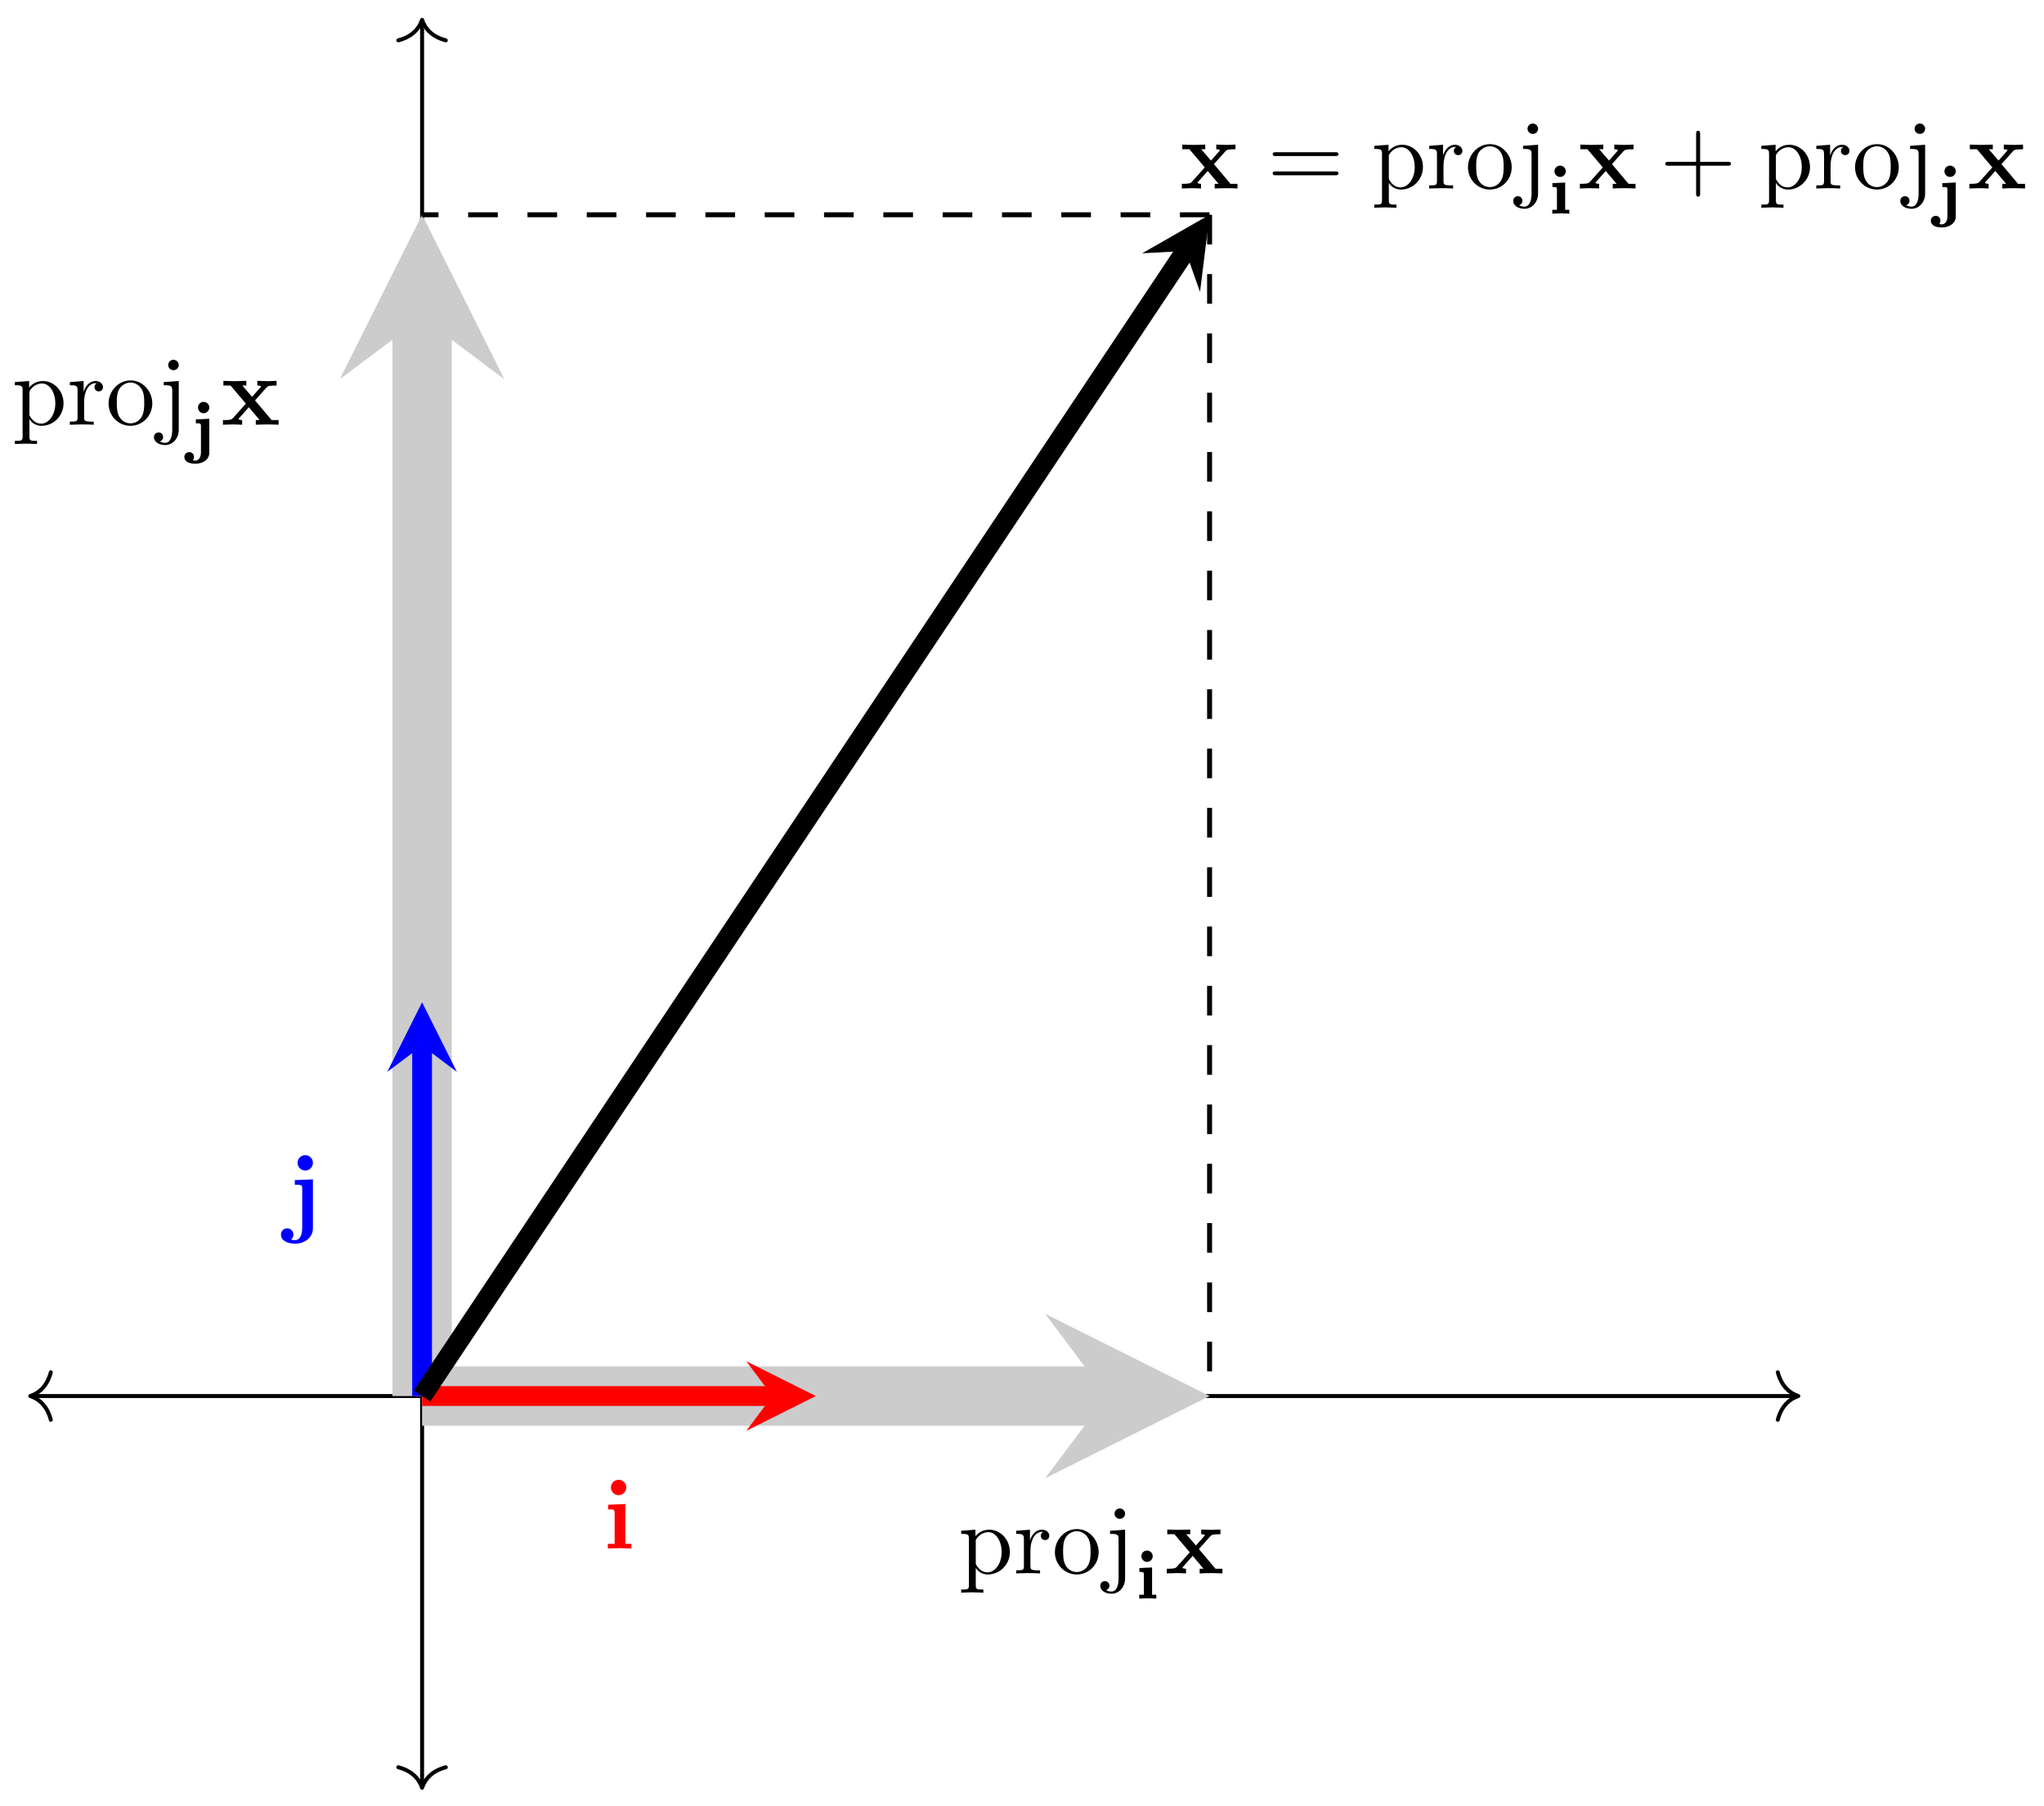 <?xml version="1.0" encoding="UTF-8"?>
<svg xmlns="http://www.w3.org/2000/svg" xmlns:xlink="http://www.w3.org/1999/xlink" width="206pt" height="182pt" viewBox="0 0 206 182" version="1.1">
<defs>
<g>
<symbol overflow="visible" id="glyph0-0">
<path style="stroke:none;" d=""/>
</symbol>
<symbol overflow="visible" id="glyph0-1">
<path style="stroke:none;" d="M 5.188 -2.156 C 5.188 -3.422 4.234 -4.406 3.109 -4.406 C 2.328 -4.406 1.906 -3.969 1.719 -3.75 L 1.719 -4.406 L 0.281 -4.297 L 0.281 -3.984 C 0.984 -3.984 1.062 -3.922 1.062 -3.484 L 1.062 1.172 C 1.062 1.625 0.953 1.625 0.281 1.625 L 0.281 1.938 L 1.391 1.906 L 2.516 1.938 L 2.516 1.625 C 1.859 1.625 1.75 1.625 1.75 1.172 L 1.75 -0.594 C 1.797 -0.422 2.219 0.109 2.969 0.109 C 4.156 0.109 5.188 -0.875 5.188 -2.156 Z M 4.359 -2.156 C 4.359 -0.953 3.672 -0.109 2.938 -0.109 C 2.531 -0.109 2.156 -0.312 1.891 -0.719 C 1.75 -0.922 1.75 -0.938 1.75 -1.141 L 1.75 -3.359 C 2.031 -3.875 2.516 -4.156 3.031 -4.156 C 3.766 -4.156 4.359 -3.281 4.359 -2.156 Z M 4.359 -2.156 "/>
</symbol>
<symbol overflow="visible" id="glyph0-2">
<path style="stroke:none;" d="M 3.625 -3.797 C 3.625 -4.109 3.312 -4.406 2.891 -4.406 C 2.156 -4.406 1.797 -3.734 1.672 -3.312 L 1.672 -4.406 L 0.281 -4.297 L 0.281 -3.984 C 0.984 -3.984 1.062 -3.922 1.062 -3.422 L 1.062 -0.75 C 1.062 -0.312 0.953 -0.312 0.281 -0.312 L 0.281 0 L 1.422 -0.031 C 1.812 -0.031 2.281 -0.031 2.688 0 L 2.688 -0.312 L 2.469 -0.312 C 1.734 -0.312 1.719 -0.422 1.719 -0.781 L 1.719 -2.312 C 1.719 -3.297 2.141 -4.188 2.891 -4.188 C 2.953 -4.188 2.984 -4.188 3 -4.172 C 2.969 -4.172 2.766 -4.047 2.766 -3.781 C 2.766 -3.516 2.984 -3.359 3.203 -3.359 C 3.375 -3.359 3.625 -3.484 3.625 -3.797 Z M 3.625 -3.797 "/>
</symbol>
<symbol overflow="visible" id="glyph0-3">
<path style="stroke:none;" d="M 4.688 -2.141 C 4.688 -3.406 3.703 -4.469 2.5 -4.469 C 1.25 -4.469 0.281 -3.375 0.281 -2.141 C 0.281 -0.844 1.312 0.109 2.484 0.109 C 3.688 0.109 4.688 -0.875 4.688 -2.141 Z M 3.875 -2.219 C 3.875 -1.859 3.875 -1.312 3.656 -0.875 C 3.422 -0.422 2.984 -0.141 2.5 -0.141 C 2.062 -0.141 1.625 -0.344 1.359 -0.812 C 1.109 -1.25 1.109 -1.859 1.109 -2.219 C 1.109 -2.609 1.109 -3.141 1.344 -3.578 C 1.609 -4.031 2.078 -4.25 2.484 -4.25 C 2.922 -4.25 3.344 -4.031 3.609 -3.594 C 3.875 -3.172 3.875 -2.594 3.875 -2.219 Z M 3.875 -2.219 "/>
</symbol>
<symbol overflow="visible" id="glyph0-4">
<path style="stroke:none;" d="M 2.094 0.5 L 2.094 -4.406 L 0.578 -4.297 L 0.578 -3.984 C 1.344 -3.984 1.438 -3.922 1.438 -3.422 L 1.438 0.516 C 1.438 0.969 1.344 1.828 0.703 1.828 C 0.656 1.828 0.422 1.828 0.172 1.688 C 0.312 1.656 0.516 1.516 0.516 1.25 C 0.516 0.984 0.344 0.781 0.062 0.781 C -0.219 0.781 -0.406 0.984 -0.406 1.25 C -0.406 1.766 0.156 2.047 0.734 2.047 C 1.469 2.047 2.094 1.406 2.094 0.5 Z M 2.094 -6.016 C 2.094 -6.297 1.859 -6.547 1.562 -6.547 C 1.219 -6.547 1.031 -6.266 1.031 -6.016 C 1.031 -5.75 1.25 -5.5 1.562 -5.5 C 1.891 -5.5 2.094 -5.766 2.094 -6.016 Z M 2.094 -6.016 "/>
</symbol>
<symbol overflow="visible" id="glyph1-0">
<path style="stroke:none;" d=""/>
</symbol>
<symbol overflow="visible" id="glyph1-1">
<path style="stroke:none;" d="M 1.828 -4.266 C 1.828 -4.609 1.547 -4.844 1.266 -4.844 C 0.922 -4.844 0.688 -4.578 0.688 -4.281 C 0.688 -3.938 0.969 -3.703 1.25 -3.703 C 1.594 -3.703 1.828 -3.984 1.828 -4.266 Z M 0.484 -3.078 L 0.484 -2.688 C 0.891 -2.688 0.938 -2.688 0.938 -2.422 L 0.938 -0.391 L 0.469 -0.391 L 0.469 0 C 0.484 0 1.031 -0.031 1.344 -0.031 C 1.625 -0.031 1.906 -0.016 2.188 0 L 2.188 -0.391 L 1.766 -0.391 L 1.766 -3.141 Z M 0.484 -3.078 "/>
</symbol>
<symbol overflow="visible" id="glyph1-2">
<path style="stroke:none;" d="M 2.125 -4.266 C 2.125 -4.609 1.844 -4.844 1.547 -4.844 C 1.219 -4.844 0.984 -4.578 0.984 -4.281 C 0.984 -3.938 1.25 -3.703 1.547 -3.703 C 1.875 -3.703 2.125 -3.984 2.125 -4.266 Z M 0.766 -3.078 L 0.766 -2.688 C 1.219 -2.688 1.281 -2.688 1.281 -2.406 L 1.281 0.25 C 1.281 0.719 1.078 1.078 0.703 1.078 C 0.688 1.078 0.469 1.062 0.469 1.031 C 0.469 1.031 0.484 1 0.5 0.984 C 0.516 0.969 0.578 0.859 0.578 0.703 C 0.578 0.422 0.375 0.219 0.109 0.219 C -0.188 0.219 -0.391 0.438 -0.391 0.703 C -0.391 1.188 0.125 1.391 0.719 1.391 C 1.344 1.391 2.125 1.062 2.125 0.266 L 2.125 -3.141 Z M 0.766 -3.078 "/>
</symbol>
<symbol overflow="visible" id="glyph2-0">
<path style="stroke:none;" d=""/>
</symbol>
<symbol overflow="visible" id="glyph2-1">
<path style="stroke:none;" d="M 3.453 -2.453 L 4.609 -3.75 C 4.75 -3.891 4.812 -3.953 5.625 -3.953 L 5.625 -4.422 C 5.281 -4.406 4.766 -4.391 4.719 -4.391 C 4.469 -4.391 3.969 -4.422 3.688 -4.422 L 3.688 -3.953 C 3.828 -3.953 3.953 -3.938 4.062 -3.875 C 4.031 -3.812 4.031 -3.781 3.984 -3.75 L 3.156 -2.812 L 2.172 -3.953 L 2.578 -3.953 L 2.578 -4.422 C 2.312 -4.422 1.688 -4.391 1.359 -4.391 C 1.047 -4.391 0.594 -4.422 0.266 -4.422 L 0.266 -3.953 L 0.984 -3.953 L 2.531 -2.125 L 1.219 -0.656 C 1.062 -0.469 0.703 -0.469 0.219 -0.469 L 0.219 0 C 0.562 -0.016 1.094 -0.031 1.141 -0.031 C 1.391 -0.031 1.969 -0.016 2.156 0 L 2.156 -0.469 C 1.984 -0.469 1.797 -0.516 1.797 -0.578 C 1.797 -0.594 1.797 -0.594 1.859 -0.672 L 2.828 -1.766 L 3.922 -0.469 L 3.531 -0.469 L 3.531 0 C 3.797 -0.016 4.406 -0.031 4.734 -0.031 C 5.047 -0.031 5.5 -0.016 5.828 0 L 5.828 -0.469 L 5.125 -0.469 Z M 3.453 -2.453 "/>
</symbol>
<symbol overflow="visible" id="glyph2-2">
<path style="stroke:none;" d="M 2.234 -4.484 L 0.5 -4.406 L 0.5 -3.938 C 1.094 -3.938 1.156 -3.938 1.156 -3.547 L 1.156 -0.469 L 0.469 -0.469 L 0.469 0 C 0.781 -0.016 1.266 -0.031 1.688 -0.031 C 1.984 -0.031 2.5 -0.016 2.844 0 L 2.844 -0.469 L 2.234 -0.469 Z M 2.328 -6.156 C 2.328 -6.594 1.969 -6.922 1.562 -6.922 C 1.125 -6.922 0.781 -6.578 0.781 -6.156 C 0.781 -5.719 1.125 -5.375 1.562 -5.375 C 1.969 -5.375 2.328 -5.719 2.328 -6.156 Z M 2.328 -6.156 "/>
</symbol>
<symbol overflow="visible" id="glyph2-3">
<path style="stroke:none;" d="M 0.828 -4.406 L 0.828 -3.938 C 1 -3.938 1.219 -3.938 1.359 -3.922 C 1.578 -3.875 1.578 -3.75 1.578 -3.531 L 1.578 0.422 C 1.578 0.922 1.438 1.641 0.844 1.641 C 0.672 1.641 0.594 1.609 0.453 1.578 C 0.641 1.438 0.688 1.219 0.688 1.078 C 0.688 0.734 0.422 0.453 0.062 0.453 C -0.312 0.453 -0.562 0.734 -0.562 1.094 C -0.562 1.656 0.047 2 0.859 2 C 1.719 2 2.656 1.469 2.656 0.422 L 2.656 -4.484 Z M 2.656 -6.156 C 2.656 -6.578 2.312 -6.922 1.891 -6.922 C 1.453 -6.922 1.109 -6.578 1.109 -6.156 C 1.109 -5.719 1.453 -5.375 1.891 -5.375 C 2.312 -5.375 2.656 -5.719 2.656 -6.156 Z M 2.656 -6.156 "/>
</symbol>
<symbol overflow="visible" id="glyph3-0">
<path style="stroke:none;" d=""/>
</symbol>
<symbol overflow="visible" id="glyph3-1">
<path style="stroke:none;" d="M 6.844 -3.266 C 7 -3.266 7.188 -3.266 7.188 -3.453 C 7.188 -3.656 7 -3.656 6.859 -3.656 L 0.891 -3.656 C 0.75 -3.656 0.562 -3.656 0.562 -3.453 C 0.562 -3.266 0.75 -3.266 0.891 -3.266 Z M 6.859 -1.328 C 7 -1.328 7.188 -1.328 7.188 -1.531 C 7.188 -1.719 7 -1.719 6.844 -1.719 L 0.891 -1.719 C 0.75 -1.719 0.562 -1.719 0.562 -1.531 C 0.562 -1.328 0.75 -1.328 0.891 -1.328 Z M 6.859 -1.328 "/>
</symbol>
<symbol overflow="visible" id="glyph3-2">
<path style="stroke:none;" d="M 4.078 -2.297 L 6.859 -2.297 C 7 -2.297 7.188 -2.297 7.188 -2.5 C 7.188 -2.688 7 -2.688 6.859 -2.688 L 4.078 -2.688 L 4.078 -5.484 C 4.078 -5.625 4.078 -5.812 3.875 -5.812 C 3.672 -5.812 3.672 -5.625 3.672 -5.484 L 3.672 -2.688 L 0.891 -2.688 C 0.75 -2.688 0.562 -2.688 0.562 -2.5 C 0.562 -2.297 0.75 -2.297 0.891 -2.297 L 3.672 -2.297 L 3.672 0.5 C 3.672 0.641 3.672 0.828 3.875 0.828 C 4.078 0.828 4.078 0.641 4.078 0.5 Z M 4.078 -2.297 "/>
</symbol>
</g>
</defs>
<g id="surface1">
<path style="fill:none;stroke-width:0.399;stroke-linecap:butt;stroke-linejoin:miter;stroke:rgb(0%,0%,0%);stroke-opacity:1;stroke-miterlimit:10;" d="M -39.285 -0.001 L 138.499 -0.001 " transform="matrix(1,0,0,-1,42.537,140.702)"/>
<path style="fill:none;stroke-width:0.399;stroke-linecap:round;stroke-linejoin:round;stroke:rgb(0%,0%,0%);stroke-opacity:1;stroke-miterlimit:10;" d="M -2.072 2.391 C -1.693 0.958 -0.849 0.278 -0.001 0.001 C -0.849 -0.28 -1.693 -0.956 -2.072 -2.39 " transform="matrix(-1,0,0,1,3.049,140.702)"/>
<path style="fill:none;stroke-width:0.399;stroke-linecap:round;stroke-linejoin:round;stroke:rgb(0%,0%,0%);stroke-opacity:1;stroke-miterlimit:10;" d="M -2.072 2.39 C -1.693 0.956 -0.849 0.28 -0.002 -0.001 C -0.849 -0.278 -1.693 -0.958 -2.072 -2.391 " transform="matrix(1,0,0,-1,181.244,140.702)"/>
<path style="fill:none;stroke-width:0.399;stroke-linecap:butt;stroke-linejoin:miter;stroke:rgb(0%,0%,0%);stroke-opacity:1;stroke-miterlimit:10;" d="M 0.002 -39.288 L 0.002 138.5 " transform="matrix(1,0,0,-1,42.537,140.702)"/>
<path style="fill:none;stroke-width:0.399;stroke-linecap:round;stroke-linejoin:round;stroke:rgb(0%,0%,0%);stroke-opacity:1;stroke-miterlimit:10;" d="M -2.073 2.392 C -1.694 0.955 -0.85 0.279 0.001 0.002 C -0.85 -0.28 -1.694 -0.955 -2.073 -2.393 " transform="matrix(0,1,1,0,42.537,180.19)"/>
<path style="fill:none;stroke-width:0.399;stroke-linecap:round;stroke-linejoin:round;stroke:rgb(0%,0%,0%);stroke-opacity:1;stroke-miterlimit:10;" d="M -2.07 2.393 C -1.696 0.955 -0.852 0.28 -0 -0.002 C -0.852 -0.279 -1.696 -0.955 -2.07 -2.392 " transform="matrix(0,-1,-1,0,42.537,1.996)"/>
<path style="fill:none;stroke-width:5.978;stroke-linecap:butt;stroke-linejoin:miter;stroke:rgb(79.999%,79.999%,79.999%);stroke-opacity:1;stroke-miterlimit:10;" d="M 0.002 -0.001 L 69.01 -0.001 " transform="matrix(1,0,0,-1,42.537,140.702)"/>
<path style=" stroke:none;fill-rule:nonzero;fill:rgb(79.999%,79.999%,79.999%);fill-opacity:1;" d="M 121.91 140.703 L 105.332 132.414 L 111.551 140.703 L 105.332 148.992 "/>
<path style="fill:none;stroke-width:5.978;stroke-linecap:butt;stroke-linejoin:miter;stroke:rgb(79.999%,79.999%,79.999%);stroke-opacity:1;stroke-miterlimit:10;" d="M 0.002 -0.001 L 0.002 108.693 " transform="matrix(1,0,0,-1,42.537,140.702)"/>
<path style=" stroke:none;fill-rule:nonzero;fill:rgb(79.999%,79.999%,79.999%);fill-opacity:1;" d="M 42.539 21.641 L 34.246 38.219 L 42.539 32.004 L 50.828 38.219 "/>
<path style="fill:none;stroke-width:1.993;stroke-linecap:butt;stroke-linejoin:miter;stroke:rgb(100%,0%,0%);stroke-opacity:1;stroke-miterlimit:10;" d="M 0.002 -0.001 L 35.301 -0.001 " transform="matrix(1,0,0,-1,42.537,140.702)"/>
<path style=" stroke:none;fill-rule:nonzero;fill:rgb(100%,0%,0%);fill-opacity:1;" d="M 82.227 140.703 L 75.211 137.195 L 77.84 140.703 L 75.211 144.211 "/>
<path style="fill:none;stroke-width:1.993;stroke-linecap:butt;stroke-linejoin:miter;stroke:rgb(0%,0%,100%);stroke-opacity:1;stroke-miterlimit:10;" d="M 0.002 -0.001 L 0.002 35.302 " transform="matrix(1,0,0,-1,42.537,140.702)"/>
<path style=" stroke:none;fill-rule:nonzero;fill:rgb(0%,0%,100%);fill-opacity:1;" d="M 42.539 101.016 L 39.031 108.027 L 42.539 105.398 L 46.043 108.027 "/>
<path style="fill:none;stroke-width:1.993;stroke-linecap:butt;stroke-linejoin:miter;stroke:rgb(0%,0%,0%);stroke-opacity:1;stroke-miterlimit:10;" d="M 0.002 -0.001 L 76.939 115.407 " transform="matrix(1,0,0,-1,42.537,140.702)"/>
<path style=" stroke:none;fill-rule:nonzero;fill:rgb(0%,0%,0%);fill-opacity:1;" d="M 121.91 21.641 L 115.105 25.531 L 119.48 25.289 L 120.941 29.422 "/>
<path style="fill:none;stroke-width:0.498;stroke-linecap:butt;stroke-linejoin:miter;stroke:rgb(0%,0%,0%);stroke-opacity:1;stroke-dasharray:2.989,2.989;stroke-miterlimit:10;" d="M 79.369 119.056 L 79.369 -0.001 " transform="matrix(1,0,0,-1,42.537,140.702)"/>
<path style="fill:none;stroke-width:0.498;stroke-linecap:butt;stroke-linejoin:miter;stroke:rgb(0%,0%,0%);stroke-opacity:1;stroke-dasharray:2.989,2.989;stroke-miterlimit:10;" d="M 79.369 119.056 L 0.002 119.056 " transform="matrix(1,0,0,-1,42.537,140.702)"/>
<g style="fill:rgb(0%,0%,0%);fill-opacity:1;">
  <use xlink:href="#glyph0-1" x="96.59" y="158.579"/>
  <use xlink:href="#glyph0-2" x="102.13" y="158.579"/>
  <use xlink:href="#glyph0-3" x="106.035" y="158.579"/>
</g>
<g style="fill:rgb(0%,0%,0%);fill-opacity:1;">
  <use xlink:href="#glyph0-4" x="111.296" y="158.579"/>
</g>
<g style="fill:rgb(0%,0%,0%);fill-opacity:1;">
  <use xlink:href="#glyph1-1" x="114.345" y="161.12"/>
</g>
<g style="fill:rgb(0%,0%,0%);fill-opacity:1;">
  <use xlink:href="#glyph2-1" x="117.375" y="158.579"/>
</g>
<g style="fill:rgb(0%,0%,0%);fill-opacity:1;">
  <use xlink:href="#glyph0-1" x="1.216" y="42.808"/>
  <use xlink:href="#glyph0-2" x="6.756" y="42.808"/>
  <use xlink:href="#glyph0-3" x="10.661" y="42.808"/>
</g>
<g style="fill:rgb(0%,0%,0%);fill-opacity:1;">
  <use xlink:href="#glyph0-4" x="15.922" y="42.808"/>
</g>
<g style="fill:rgb(0%,0%,0%);fill-opacity:1;">
  <use xlink:href="#glyph1-2" x="18.971" y="45.349"/>
</g>
<g style="fill:rgb(0%,0%,0%);fill-opacity:1;">
  <use xlink:href="#glyph2-1" x="22.249" y="42.808"/>
</g>
<g style="fill:rgb(0%,0%,0%);fill-opacity:1;">
  <use xlink:href="#glyph2-1" x="118.889" y="18.996"/>
</g>
<g style="fill:rgb(0%,0%,0%);fill-opacity:1;">
  <use xlink:href="#glyph3-1" x="127.705" y="18.996"/>
</g>
<g style="fill:rgb(0%,0%,0%);fill-opacity:1;">
  <use xlink:href="#glyph0-1" x="138.221" y="18.996"/>
  <use xlink:href="#glyph0-2" x="143.761" y="18.996"/>
  <use xlink:href="#glyph0-3" x="147.666" y="18.996"/>
</g>
<g style="fill:rgb(0%,0%,0%);fill-opacity:1;">
  <use xlink:href="#glyph0-4" x="152.917" y="18.996"/>
</g>
<g style="fill:rgb(0%,0%,0%);fill-opacity:1;">
  <use xlink:href="#glyph1-1" x="155.975" y="21.537"/>
</g>
<g style="fill:rgb(0%,0%,0%);fill-opacity:1;">
  <use xlink:href="#glyph2-1" x="159.005" y="18.996"/>
</g>
<g style="fill:rgb(0%,0%,0%);fill-opacity:1;">
  <use xlink:href="#glyph3-2" x="167.267" y="18.996"/>
</g>
<g style="fill:rgb(0%,0%,0%);fill-opacity:1;">
  <use xlink:href="#glyph0-1" x="177.23" y="18.996"/>
  <use xlink:href="#glyph0-2" x="182.77" y="18.996"/>
  <use xlink:href="#glyph0-3" x="186.675" y="18.996"/>
</g>
<g style="fill:rgb(0%,0%,0%);fill-opacity:1;">
  <use xlink:href="#glyph0-4" x="191.926" y="18.996"/>
</g>
<g style="fill:rgb(0%,0%,0%);fill-opacity:1;">
  <use xlink:href="#glyph1-2" x="194.984" y="21.537"/>
</g>
<g style="fill:rgb(0%,0%,0%);fill-opacity:1;">
  <use xlink:href="#glyph2-1" x="198.262" y="18.996"/>
</g>
<g style="fill:rgb(100%,0%,0%);fill-opacity:1;">
  <use xlink:href="#glyph2-2" x="60.789" y="156.068"/>
</g>
<g style="fill:rgb(0%,0%,100%);fill-opacity:1;">
  <use xlink:href="#glyph2-3" x="28.881" y="123.349"/>
</g>
</g>
</svg>
